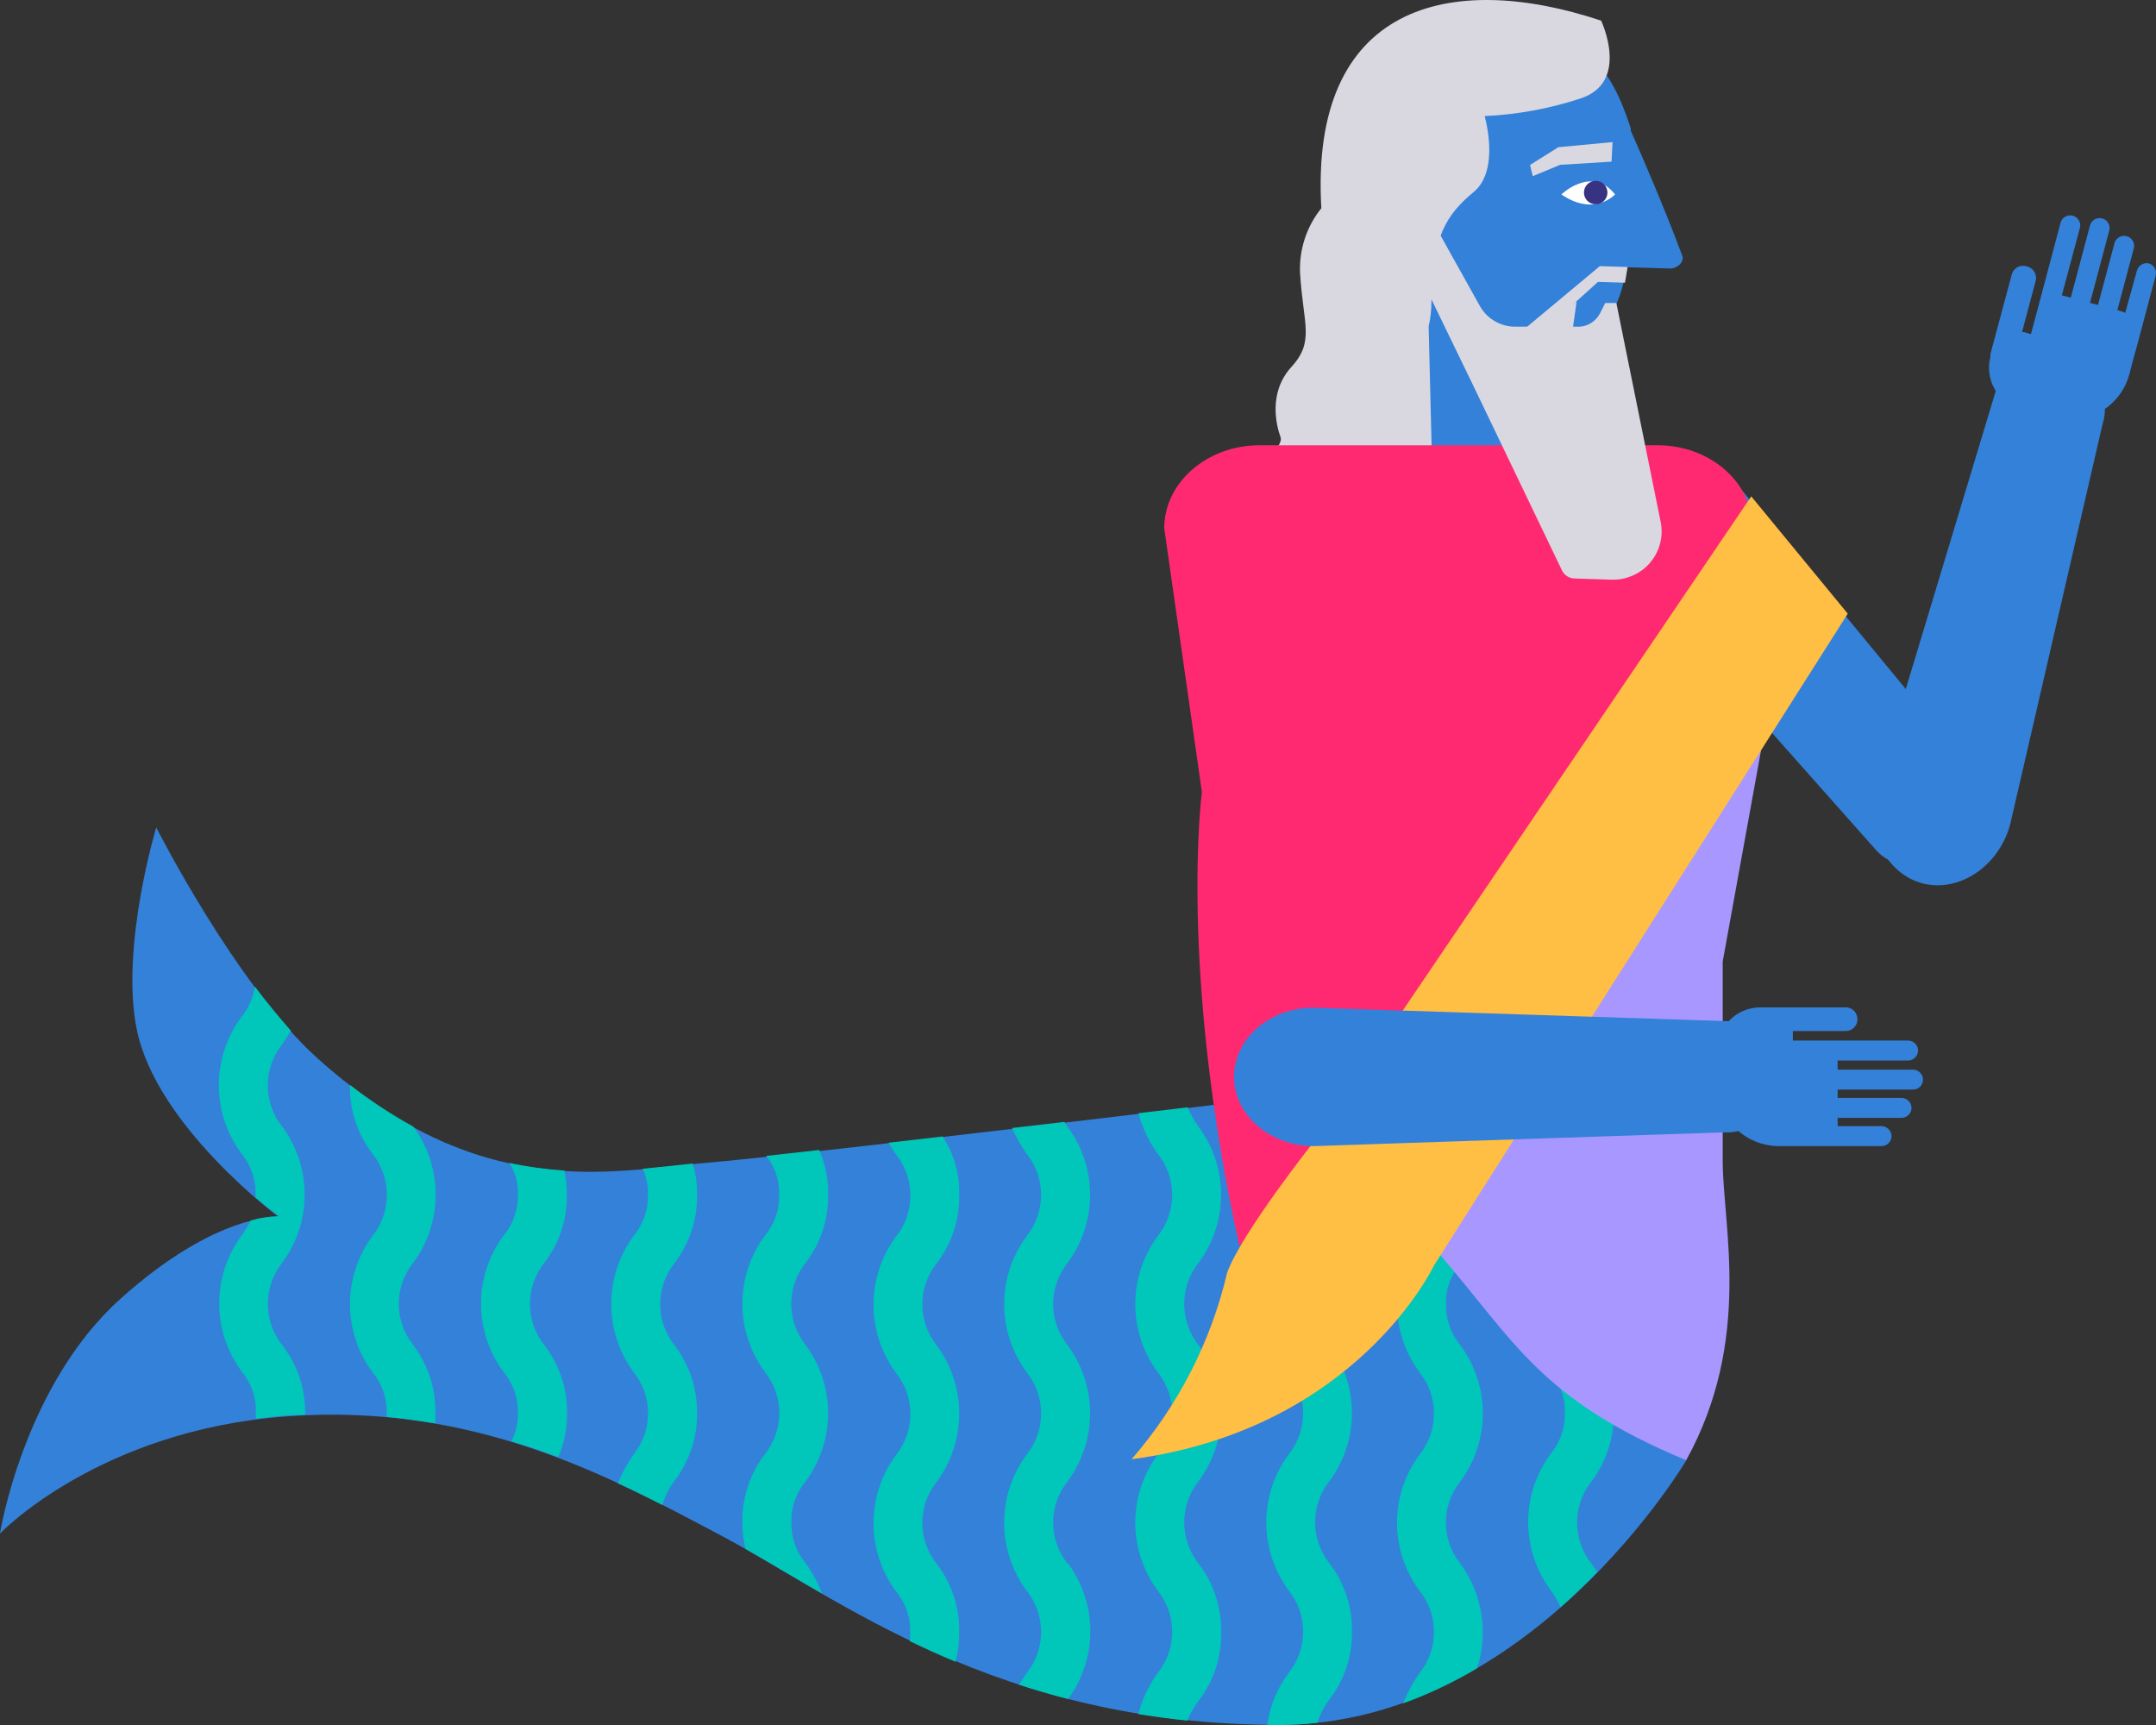 <svg width="30" height="24" viewBox="0 0 30 24" fill="none" xmlns="http://www.w3.org/2000/svg">
<rect x="0" y="0" width="30" height="24" fill="#333333" stroke="none"/>
<path d="M17.151 15.341C17.151 15.341 18.331 15.682 19.548 16.935C20.765 18.188 21.64 19.328 22.21 19.632C22.78 19.935 23.465 20.316 23.465 20.316C23.465 20.316 21.297 23.998 17.798 23.998C13.862 23.998 11.651 22.223 10.045 21.37C8.501 20.554 6.625 19.516 3.999 19.705C1.373 19.895 -0.001 21.337 -0.001 21.337C-0.001 21.337 0.326 19.286 1.672 18.074C3.019 16.862 3.878 16.932 3.878 16.932C3.878 16.932 2.167 15.661 1.901 14.313C1.674 13.171 2.174 11.512 2.174 11.512C2.174 11.512 3.279 13.695 4.404 14.711C6.671 16.762 8.517 16.287 9.811 16.18C11.105 16.072 17.151 15.341 17.151 15.341Z" fill="#3481D9"/>
<path d="M22.144 21.754C22.015 21.592 21.945 21.391 21.945 21.183C21.945 20.976 22.015 20.775 22.144 20.612C22.331 20.365 22.439 20.068 22.453 19.759L22.213 19.63C21.991 19.495 21.789 19.33 21.612 19.141C21.724 19.289 21.782 19.472 21.775 19.658C21.78 19.865 21.71 20.067 21.577 20.227C21.374 20.502 21.264 20.834 21.264 21.176C21.264 21.518 21.374 21.85 21.577 22.125C21.631 22.198 21.677 22.277 21.715 22.36C21.899 22.197 22.071 22.033 22.228 21.87C22.2 21.833 22.17 21.79 22.144 21.754Z" fill="#00C7BA"/>
<path d="M20.319 21.754C20.19 21.592 20.119 21.391 20.119 21.183C20.119 20.976 20.19 20.774 20.319 20.612C20.523 20.338 20.633 20.005 20.633 19.663C20.633 19.322 20.523 18.989 20.319 18.715C20.187 18.555 20.117 18.354 20.122 18.147C20.114 17.982 20.159 17.819 20.251 17.682C20.099 17.519 19.939 17.344 19.773 17.168L19.754 17.197C19.549 17.471 19.439 17.804 19.439 18.146C19.439 18.488 19.549 18.821 19.754 19.095C19.883 19.257 19.954 19.458 19.954 19.666C19.954 19.873 19.883 20.075 19.754 20.237C19.549 20.511 19.439 20.844 19.439 21.186C19.439 21.527 19.549 21.86 19.754 22.134C19.883 22.297 19.954 22.498 19.954 22.706C19.954 22.913 19.883 23.114 19.754 23.276C19.66 23.407 19.583 23.549 19.525 23.699C19.882 23.569 20.227 23.405 20.553 23.21C20.633 22.966 20.653 22.707 20.612 22.454C20.572 22.201 20.471 21.961 20.319 21.754Z" fill="#00C7BA"/>
<path d="M18.812 22.7C18.818 22.357 18.708 22.022 18.498 21.75C18.369 21.588 18.299 21.386 18.299 21.179C18.299 20.971 18.369 20.77 18.498 20.608C18.702 20.333 18.812 20.001 18.812 19.659C18.812 19.318 18.702 18.985 18.498 18.71C18.369 18.548 18.299 18.347 18.299 18.139C18.299 17.932 18.369 17.731 18.498 17.568C18.707 17.297 18.818 16.963 18.812 16.62C18.813 16.488 18.798 16.356 18.767 16.227C18.427 15.965 18.063 15.737 17.678 15.547C17.734 15.728 17.82 15.899 17.933 16.051C18.063 16.213 18.133 16.415 18.133 16.622C18.133 16.829 18.063 17.031 17.933 17.193C17.73 17.468 17.62 17.8 17.62 18.142C17.62 18.483 17.73 18.816 17.933 19.091C18.063 19.253 18.133 19.454 18.133 19.662C18.133 19.869 18.063 20.07 17.933 20.233C17.73 20.507 17.62 20.84 17.62 21.181C17.62 21.523 17.73 21.856 17.933 22.13C18.063 22.293 18.133 22.494 18.133 22.701C18.133 22.909 18.063 23.11 17.933 23.272C17.773 23.486 17.67 23.736 17.634 24H17.797C17.976 24 18.153 23.989 18.33 23.969C18.367 23.855 18.422 23.747 18.494 23.651C18.705 23.379 18.817 23.044 18.812 22.7Z" fill="#00C7BA"/>
<path d="M16.992 22.703C16.997 22.36 16.886 22.025 16.676 21.753C16.548 21.59 16.478 21.389 16.478 21.182C16.478 20.975 16.548 20.774 16.676 20.611C16.881 20.337 16.991 20.004 16.991 19.662C16.991 19.32 16.881 18.988 16.676 18.713C16.548 18.551 16.478 18.349 16.478 18.142C16.478 17.935 16.548 17.734 16.676 17.571C16.881 17.297 16.991 16.965 16.991 16.623C16.991 16.281 16.881 15.948 16.676 15.674C16.616 15.591 16.565 15.501 16.526 15.406L15.841 15.488C15.895 15.692 15.986 15.884 16.111 16.054C16.24 16.216 16.311 16.418 16.311 16.625C16.311 16.832 16.24 17.034 16.111 17.196C15.907 17.471 15.797 17.803 15.797 18.145C15.797 18.486 15.907 18.819 16.111 19.094C16.24 19.256 16.311 19.457 16.311 19.665C16.311 19.872 16.24 20.073 16.111 20.236C15.907 20.51 15.797 20.843 15.797 21.184C15.797 21.526 15.907 21.859 16.111 22.133C16.24 22.295 16.311 22.497 16.311 22.704C16.311 22.912 16.24 23.113 16.111 23.275C15.985 23.447 15.892 23.641 15.84 23.848C16.06 23.884 16.287 23.915 16.521 23.939C16.563 23.838 16.617 23.742 16.684 23.655C16.892 23.382 17 23.046 16.992 22.703Z" fill="#00C7BA"/>
<path d="M14.854 21.754C14.725 21.591 14.654 21.39 14.654 21.183C14.654 20.975 14.725 20.774 14.854 20.612C15.058 20.337 15.168 20.005 15.168 19.663C15.168 19.321 15.058 18.989 14.854 18.714C14.725 18.552 14.654 18.351 14.654 18.143C14.654 17.936 14.725 17.734 14.854 17.572C15.058 17.298 15.168 16.965 15.168 16.623C15.168 16.282 15.058 15.949 14.854 15.675L14.81 15.609L14.083 15.694C14.138 15.821 14.207 15.942 14.287 16.055C14.416 16.217 14.487 16.418 14.487 16.626C14.487 16.833 14.416 17.035 14.287 17.197C14.083 17.471 13.973 17.804 13.973 18.146C13.973 18.487 14.083 18.82 14.287 19.094C14.416 19.257 14.487 19.458 14.487 19.665C14.487 19.873 14.416 20.074 14.287 20.236C14.083 20.511 13.973 20.844 13.973 21.185C13.973 21.527 14.083 21.859 14.287 22.134C14.416 22.296 14.487 22.498 14.487 22.705C14.487 22.912 14.416 23.114 14.287 23.276C14.253 23.328 14.215 23.384 14.179 23.439C14.398 23.511 14.625 23.578 14.862 23.638C15.063 23.365 15.172 23.035 15.172 22.695C15.172 22.356 15.063 22.026 14.862 21.752L14.854 21.754Z" fill="#00C7BA"/>
<path d="M13.034 21.758C12.904 21.596 12.834 21.394 12.834 21.187C12.834 20.979 12.904 20.778 13.034 20.616C13.237 20.341 13.347 20.009 13.347 19.667C13.347 19.325 13.237 18.993 13.034 18.718C12.904 18.556 12.834 18.355 12.834 18.147C12.834 17.94 12.904 17.738 13.034 17.576C13.242 17.305 13.353 16.971 13.347 16.628C13.355 16.34 13.275 16.055 13.118 15.812L12.364 15.899C12.398 15.958 12.434 16.012 12.468 16.062C12.598 16.224 12.668 16.426 12.668 16.633C12.668 16.841 12.598 17.042 12.468 17.204C12.264 17.479 12.155 17.811 12.155 18.153C12.155 18.495 12.264 18.827 12.468 19.102C12.598 19.264 12.668 19.465 12.668 19.673C12.668 19.88 12.598 20.081 12.468 20.244C12.264 20.518 12.155 20.851 12.155 21.192C12.155 21.534 12.264 21.867 12.468 22.141C12.601 22.301 12.671 22.503 12.666 22.711C12.666 22.752 12.663 22.793 12.658 22.833C12.864 22.931 13.074 23.029 13.296 23.12C13.331 22.986 13.348 22.849 13.347 22.711C13.354 22.367 13.243 22.031 13.034 21.758Z" fill="#00C7BA"/>
<path d="M11.012 21.178C11.007 20.972 11.077 20.77 11.209 20.611C11.413 20.336 11.523 20.004 11.523 19.662C11.523 19.32 11.413 18.988 11.209 18.713C11.08 18.551 11.01 18.35 11.01 18.142C11.01 17.935 11.08 17.733 11.209 17.571C11.418 17.3 11.529 16.966 11.523 16.623C11.528 16.409 11.485 16.196 11.399 16L10.662 16.082C10.785 16.235 10.848 16.427 10.842 16.623C10.847 16.83 10.777 17.032 10.644 17.191C10.44 17.466 10.33 17.798 10.33 18.14C10.33 18.481 10.44 18.814 10.644 19.088C10.773 19.251 10.844 19.452 10.844 19.66C10.844 19.867 10.773 20.068 10.644 20.231C10.435 20.502 10.325 20.836 10.33 21.178C10.33 21.303 10.343 21.426 10.371 21.547C10.698 21.735 11.051 21.949 11.438 22.171C11.381 22.02 11.304 21.878 11.209 21.748C11.077 21.588 11.007 21.386 11.012 21.178Z" fill="#00C7BA"/>
<path d="M9.699 19.664C9.704 19.322 9.593 18.988 9.385 18.716C9.256 18.554 9.186 18.353 9.186 18.145C9.186 17.938 9.256 17.737 9.385 17.574C9.593 17.302 9.704 16.969 9.699 16.626C9.701 16.478 9.681 16.33 9.64 16.188C9.423 16.21 9.189 16.238 8.943 16.261C8.995 16.375 9.021 16.5 9.016 16.626C9.021 16.833 8.951 17.035 8.818 17.194C8.615 17.469 8.505 17.801 8.505 18.143C8.505 18.485 8.615 18.817 8.818 19.092C8.948 19.254 9.018 19.455 9.018 19.663C9.018 19.87 8.948 20.071 8.818 20.234C8.729 20.359 8.655 20.494 8.598 20.637C8.81 20.735 9.016 20.836 9.215 20.939C9.25 20.821 9.305 20.71 9.379 20.612C9.589 20.341 9.702 20.007 9.699 19.664Z" fill="#00C7BA"/>
<path d="M7.573 18.713C7.444 18.551 7.374 18.35 7.374 18.142C7.374 17.935 7.444 17.734 7.573 17.571C7.782 17.3 7.893 16.966 7.887 16.623C7.887 16.51 7.876 16.397 7.854 16.286C7.597 16.269 7.341 16.234 7.088 16.18C7.171 16.312 7.212 16.467 7.206 16.623C7.21 16.83 7.14 17.032 7.008 17.191C6.803 17.465 6.693 17.798 6.693 18.14C6.693 18.482 6.803 18.815 7.008 19.089C7.14 19.248 7.21 19.45 7.206 19.657C7.211 19.794 7.18 19.93 7.116 20.051C7.34 20.118 7.555 20.193 7.769 20.272C7.853 20.077 7.894 19.868 7.89 19.657C7.894 19.316 7.782 18.983 7.573 18.713Z" fill="#00C7BA"/>
<path d="M5.749 18.712C5.62 18.55 5.549 18.349 5.549 18.142C5.549 17.934 5.62 17.733 5.749 17.57C5.953 17.296 6.062 16.963 6.062 16.622C6.062 16.28 5.953 15.947 5.749 15.673C5.441 15.504 5.147 15.31 4.87 15.094V15.105C4.864 15.447 4.975 15.782 5.184 16.053C5.313 16.215 5.383 16.417 5.383 16.624C5.383 16.832 5.313 17.033 5.184 17.195C4.98 17.47 4.87 17.802 4.87 18.144C4.87 18.486 4.98 18.818 5.184 19.093C5.316 19.252 5.386 19.454 5.381 19.66C5.381 19.68 5.381 19.696 5.381 19.713C5.613 19.734 5.839 19.767 6.058 19.804C6.06 19.756 6.06 19.708 6.058 19.66C6.065 19.319 5.956 18.985 5.749 18.712Z" fill="#00C7BA"/>
<path d="M3.926 18.713C3.797 18.55 3.727 18.349 3.727 18.142C3.727 17.934 3.797 17.733 3.926 17.57C4.129 17.296 4.239 16.963 4.239 16.622C4.239 16.28 4.129 15.947 3.926 15.673C3.796 15.511 3.726 15.309 3.726 15.102C3.726 14.895 3.796 14.693 3.926 14.531C3.965 14.474 4.006 14.41 4.047 14.34C3.883 14.151 3.708 13.942 3.547 13.727C3.523 13.882 3.458 14.028 3.359 14.151C3.155 14.425 3.045 14.758 3.045 15.1C3.045 15.441 3.155 15.774 3.359 16.048C3.491 16.208 3.561 16.41 3.557 16.618C3.557 16.631 3.557 16.645 3.557 16.659C3.749 16.822 3.883 16.921 3.883 16.921C3.75 16.923 3.618 16.943 3.49 16.98C3.453 17.051 3.41 17.12 3.364 17.186C3.16 17.46 3.05 17.793 3.05 18.134C3.05 18.476 3.16 18.808 3.364 19.083C3.496 19.242 3.566 19.444 3.561 19.651C3.561 19.682 3.561 19.711 3.561 19.739C3.707 19.719 3.854 19.703 4.008 19.692L4.246 19.682C4.246 19.67 4.246 19.662 4.246 19.651C4.248 19.311 4.135 18.981 3.926 18.713Z" fill="#00C7BA"/>
<path d="M22.909 6.721C23.107 6.56 23.361 6.484 23.616 6.509C23.87 6.534 24.105 6.658 24.267 6.855L27.414 10.673C27.578 10.862 27.514 11.425 27.324 11.58L26.939 11.897C26.815 11.997 26.657 12.044 26.498 12.029C26.34 12.013 26.194 11.936 26.092 11.813L22.775 8.077C22.614 7.879 22.537 7.626 22.562 7.372C22.587 7.118 22.712 6.884 22.909 6.721Z" fill="#3481D9"/>
<path d="M24.703 9.344L23.971 13.377V16.159C23.971 17.043 24.388 18.639 23.463 20.316C21.43 19.471 21.081 18.666 20.018 17.435C21.623 14.615 23.053 12.13 24.703 9.344Z" fill="#A897FF"/>
<path d="M23.408 3.558C23.166 2.905 22.836 2.143 22.692 1.819V1.789C22.365 0.765 21.931 0.455 20.95 0.424C19.97 0.394 19.153 0.704 19.13 1.682L19.074 3.476C19.062 3.923 19.219 4.357 19.512 4.694L19.816 6.444L21.882 6.508L21.669 5.113C21.932 4.978 22.157 4.78 22.324 4.536C22.491 4.293 22.595 4.011 22.627 3.718L23.244 3.736C23.341 3.734 23.44 3.643 23.408 3.558Z" fill="#3481D9"/>
<path d="M22.261 3.703L22.648 3.715L22.611 3.933L22.235 3.922L21.354 4.718L21.222 4.569" fill="#D9D8E1"/>
<path d="M22.279 0.287C20.167 -0.415 18.221 0.067 18.386 2.897C18.18 3.153 18.075 3.474 18.09 3.801C18.134 4.519 18.296 4.748 17.969 5.106C17.642 5.465 17.761 5.922 17.819 6.085C17.876 6.249 17.253 6.665 17.281 7.316H19.948L19.879 4.542C19.905 4.428 19.918 4.311 19.918 4.194C19.918 3.287 20.139 2.976 20.508 2.669C20.877 2.362 20.658 1.615 20.658 1.615C21.109 1.594 21.555 1.513 21.983 1.373C22.691 1.15 22.279 0.287 22.279 0.287Z" fill="#D9D8E1"/>
<path d="M22.438 1.977L22.424 2.249L21.709 2.293L21.328 2.451L21.29 2.295L21.684 2.048L22.438 1.977Z" fill="#D9D8E1"/>
<path d="M21.726 2.705C21.726 2.705 22.149 2.297 22.473 2.705C22.473 2.705 22.185 3.02 21.726 2.705Z" fill="white"/>
<path d="M22.204 2.842C22.113 2.842 22.04 2.769 22.04 2.679C22.04 2.589 22.113 2.516 22.204 2.516C22.294 2.516 22.367 2.589 22.367 2.679C22.367 2.769 22.294 2.842 22.204 2.842Z" fill="#373382"/>
<path d="M21.938 4.195L21.864 4.721L21.462 4.68L21.505 4.512L21.938 4.195Z" fill="#D9D8E1"/>
<path d="M26.753 12.291C26.239 12.155 25.949 11.563 26.099 10.976L27.803 5.331C27.828 5.207 27.901 5.098 28.006 5.027C28.111 4.957 28.239 4.93 28.364 4.954L28.854 5.083C29.014 5.139 29.146 5.256 29.221 5.409C29.297 5.561 29.31 5.737 29.257 5.898L27.971 11.47C27.813 12.051 27.266 12.42 26.753 12.291Z" fill="#3481D9"/>
<path d="M28.208 3.708C28.229 3.713 28.249 3.723 28.266 3.736C28.284 3.749 28.298 3.766 28.309 3.784C28.32 3.803 28.327 3.824 28.33 3.846C28.333 3.867 28.331 3.889 28.325 3.91L28.136 4.62H28.16L28.26 4.648L28.363 4.263L28.378 4.207L28.672 3.099C28.681 3.064 28.704 3.033 28.736 3.015C28.768 2.996 28.807 2.991 28.842 3.001C28.878 3.01 28.909 3.034 28.927 3.066C28.946 3.098 28.951 3.136 28.941 3.171L28.69 4.109L28.814 4.142L29.083 3.131C29.094 3.097 29.118 3.068 29.149 3.051C29.18 3.034 29.217 3.03 29.252 3.039C29.286 3.048 29.316 3.07 29.334 3.101C29.353 3.131 29.359 3.167 29.351 3.202L29.082 4.214L29.193 4.243L29.422 3.385C29.431 3.349 29.454 3.319 29.486 3.3C29.518 3.282 29.557 3.277 29.592 3.286C29.628 3.296 29.659 3.319 29.677 3.351C29.696 3.383 29.701 3.421 29.691 3.457L29.462 4.315L29.5 4.325C29.525 4.332 29.549 4.341 29.572 4.353L29.735 3.764C29.745 3.729 29.767 3.7 29.797 3.682C29.828 3.663 29.864 3.657 29.899 3.664C29.933 3.674 29.962 3.696 29.98 3.726C29.998 3.756 30.004 3.793 29.997 3.827L29.752 4.751L29.686 4.99L29.629 5.207C29.57 5.427 29.427 5.613 29.23 5.727C29.034 5.841 28.8 5.872 28.58 5.814L28.33 5.748H28.319L28.119 5.695C27.966 5.654 27.836 5.553 27.757 5.416C27.677 5.279 27.656 5.116 27.696 4.963V4.927L27.712 4.866L27.994 3.816C28 3.794 28.01 3.774 28.025 3.757C28.039 3.74 28.057 3.725 28.077 3.715C28.097 3.705 28.119 3.699 28.142 3.698C28.164 3.697 28.186 3.7 28.208 3.708Z" fill="#3481D9"/>
<path d="M23.066 6.195H17.525C16.796 6.195 16.2 6.714 16.2 7.349L16.724 11.02C16.724 11.02 16.397 13.483 17.245 17.335C17.755 16.838 18.189 16.269 18.535 15.647H19.91C21.232 13.627 22.566 11.611 23.914 9.599L24.383 7.349C24.391 6.714 23.794 6.195 23.066 6.195Z" fill="#FF2972"/>
<path d="M25.711 8.538L24.368 6.906L18.285 15.88C18.285 15.88 17.276 17.154 17.075 17.707C16.85 18.668 16.393 19.558 15.745 20.303C18.887 19.884 19.953 17.606 19.954 17.606L25.711 8.538Z" fill="#FFBE44"/>
<path d="M17.171 14.984C17.171 14.454 17.661 14.02 18.277 14.02L24.179 14.212C24.305 14.204 24.429 14.246 24.524 14.329C24.619 14.412 24.678 14.529 24.688 14.654V15.153C24.674 15.323 24.595 15.481 24.466 15.594C24.337 15.706 24.17 15.763 24 15.754L18.281 15.946C17.669 15.946 17.171 15.512 17.171 14.984Z" fill="#3481D9"/>
<path d="M25.846 14.182C25.846 14.225 25.829 14.267 25.798 14.297C25.767 14.328 25.726 14.345 25.683 14.345H24.947C24.947 14.345 24.947 14.361 24.947 14.37V14.477H26.55C26.587 14.477 26.622 14.492 26.648 14.518C26.675 14.544 26.689 14.579 26.689 14.616C26.689 14.653 26.675 14.688 26.648 14.714C26.622 14.74 26.587 14.755 26.55 14.755H25.57V14.882H26.619C26.656 14.882 26.691 14.897 26.717 14.923C26.743 14.949 26.758 14.984 26.758 15.021C26.758 15.057 26.743 15.093 26.717 15.119C26.691 15.145 26.656 15.159 26.619 15.159H25.57V15.275H26.459C26.496 15.275 26.531 15.29 26.557 15.316C26.583 15.342 26.598 15.377 26.598 15.414C26.598 15.451 26.583 15.486 26.557 15.512C26.531 15.538 26.496 15.553 26.459 15.553H25.57V15.592C25.572 15.617 25.572 15.643 25.57 15.668H26.181C26.218 15.669 26.253 15.684 26.279 15.71C26.305 15.735 26.32 15.77 26.32 15.807C26.32 15.844 26.305 15.879 26.279 15.905C26.253 15.931 26.218 15.945 26.181 15.946H24.751C24.524 15.945 24.306 15.855 24.145 15.694C23.984 15.534 23.894 15.316 23.893 15.089V14.614C23.894 14.456 23.957 14.304 24.07 14.191C24.182 14.079 24.334 14.016 24.493 14.016H25.681C25.703 14.015 25.725 14.02 25.745 14.028C25.765 14.036 25.783 14.049 25.799 14.064C25.814 14.079 25.826 14.098 25.834 14.118C25.843 14.139 25.846 14.16 25.846 14.182Z" fill="#3481D9"/>
<path d="M19.501 3.305L19.991 3.18L20.592 4.258C20.641 4.345 20.712 4.418 20.799 4.468C20.885 4.519 20.983 4.545 21.083 4.545H21.978C22.038 4.542 22.096 4.523 22.146 4.49C22.196 4.457 22.237 4.412 22.264 4.359L22.336 4.216H22.491L23.105 7.249C23.127 7.349 23.126 7.452 23.102 7.551C23.078 7.651 23.031 7.743 22.966 7.822C22.901 7.901 22.818 7.963 22.725 8.005C22.631 8.047 22.53 8.068 22.427 8.065L21.898 8.048C21.863 8.046 21.83 8.034 21.802 8.014C21.773 7.995 21.75 7.968 21.735 7.937L20.488 5.34L19.501 3.305Z" fill="#D9D8E1"/>
</svg>
